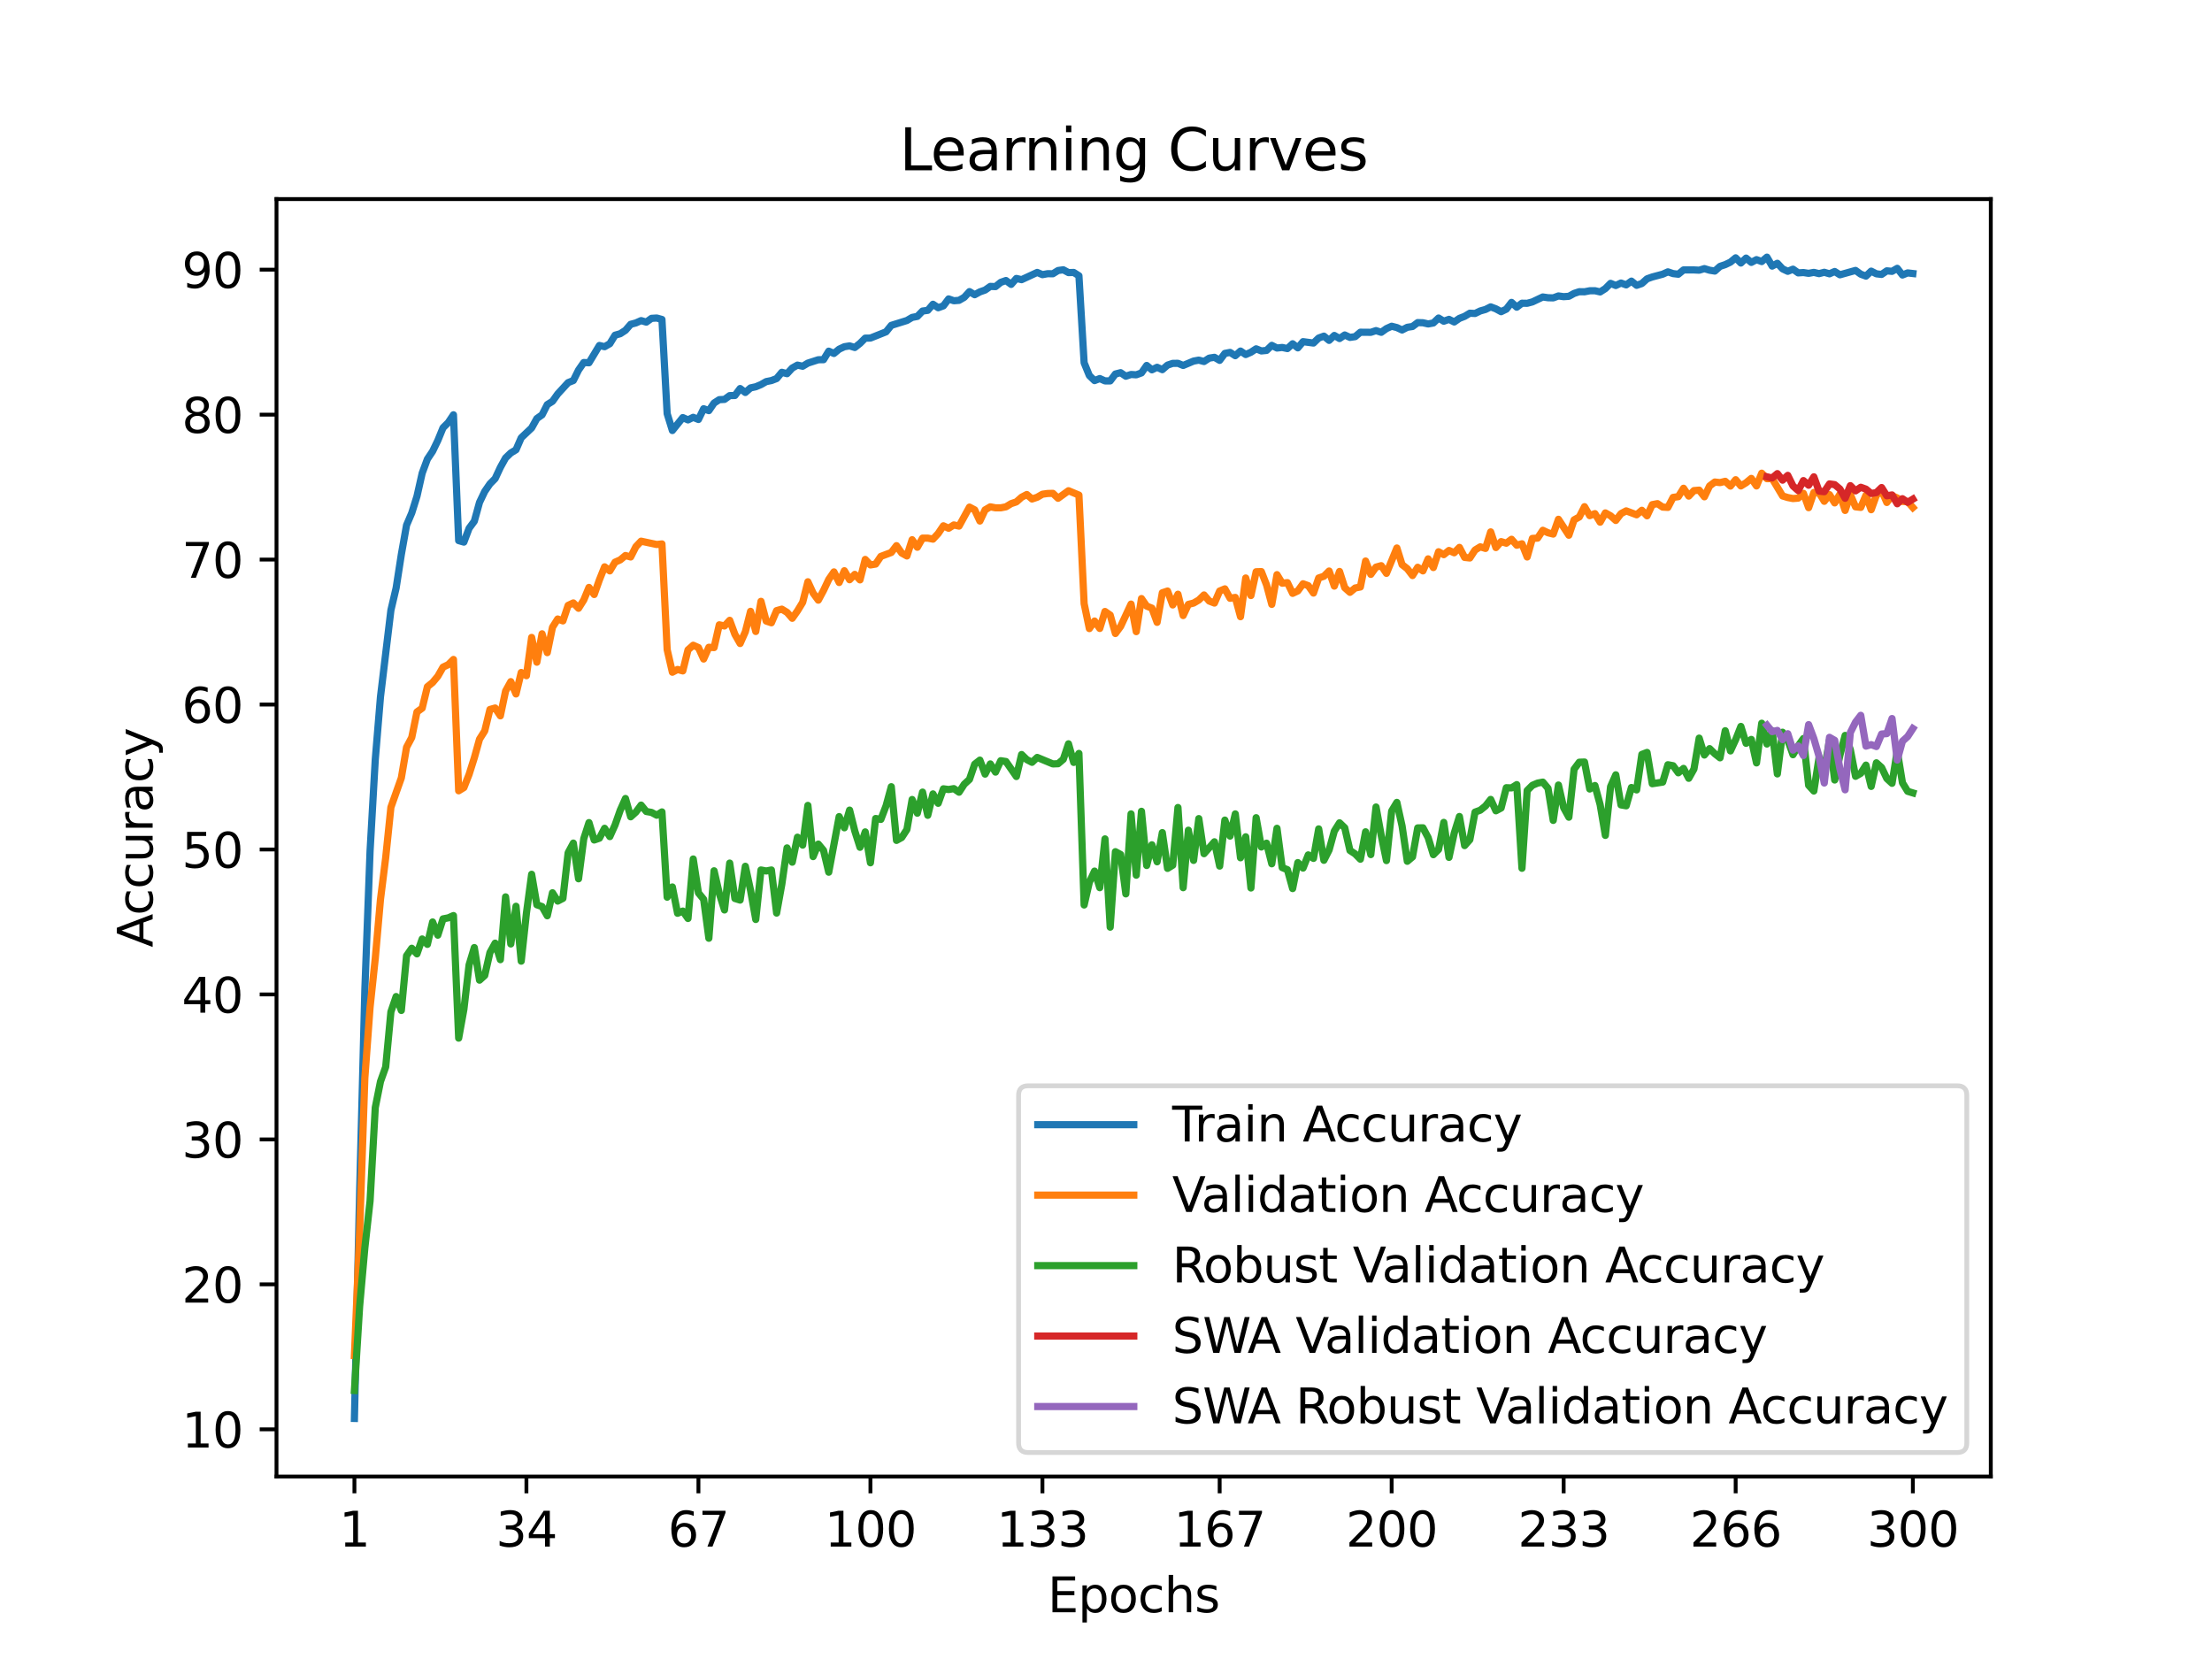 <?xml version="1.0" encoding="utf-8" standalone="no"?>
<!DOCTYPE svg PUBLIC "-//W3C//DTD SVG 1.1//EN"
  "http://www.w3.org/Graphics/SVG/1.1/DTD/svg11.dtd">
<svg xmlns:xlink="http://www.w3.org/1999/xlink" width="460.8pt" height="345.6pt" viewBox="0 0 460.8 345.6" xmlns="http://www.w3.org/2000/svg" version="1.1">
 <defs>
  <style type="text/css">*{stroke-linejoin: round; stroke-linecap: butt}</style>
 </defs>
 <g id="figure_1">
  <g id="patch_1">
   <path d="M 0 345.6 
L 460.8 345.6 
L 460.8 0 
L 0 0 
z
" style="fill: #ffffff"/>
  </g>
  <g id="axes_1">
   <g id="patch_2">
    <path d="M 57.6 307.584 
L 414.72 307.584 
L 414.72 41.472 
L 57.6 41.472 
z
" style="fill: #ffffff"/>
   </g>
   <g id="matplotlib.axis_1">
    <g id="xtick_1">
     <g id="line2d_1">
      <defs>
       <path id="mb664f4f1c1" d="M 0 0 
L 0 3.5 
" style="stroke: #000000; stroke-width: 0.8"/>
      </defs>
      <g>
       <use xlink:href="#mb664f4f1c1" x="73.833" y="307.584" style="stroke: #000000; stroke-width: 0.8"/>
      </g>
     </g>
     <g id="text_1">
      <!-- 1 -->
      <g transform="translate(70.651 322.182) scale(0.1 -0.1)">
       <defs>
        <path id="DejaVuSans-31" d="M 794 531 
L 1825 531 
L 1825 4091 
L 703 3866 
L 703 4441 
L 1819 4666 
L 2450 4666 
L 2450 531 
L 3481 531 
L 3481 0 
L 794 0 
L 794 531 
z
" transform="scale(0.016)"/>
       </defs>
       <use xlink:href="#DejaVuSans-31"/>
      </g>
     </g>
    </g>
    <g id="xtick_2">
     <g id="line2d_2">
      <g>
       <use xlink:href="#mb664f4f1c1" x="109.664" y="307.584" style="stroke: #000000; stroke-width: 0.8"/>
      </g>
     </g>
     <g id="text_2">
      <!-- 34 -->
      <g transform="translate(103.302 322.182) scale(0.1 -0.1)">
       <defs>
        <path id="DejaVuSans-33" d="M 2597 2516 
Q 3050 2419 3304 2112 
Q 3559 1806 3559 1356 
Q 3559 666 3084 287 
Q 2609 -91 1734 -91 
Q 1441 -91 1130 -33 
Q 819 25 488 141 
L 488 750 
Q 750 597 1062 519 
Q 1375 441 1716 441 
Q 2309 441 2620 675 
Q 2931 909 2931 1356 
Q 2931 1769 2642 2001 
Q 2353 2234 1838 2234 
L 1294 2234 
L 1294 2753 
L 1863 2753 
Q 2328 2753 2575 2939 
Q 2822 3125 2822 3475 
Q 2822 3834 2567 4026 
Q 2313 4219 1838 4219 
Q 1578 4219 1281 4162 
Q 984 4106 628 3988 
L 628 4550 
Q 988 4650 1302 4700 
Q 1616 4750 1894 4750 
Q 2613 4750 3031 4423 
Q 3450 4097 3450 3541 
Q 3450 3153 3228 2886 
Q 3006 2619 2597 2516 
z
" transform="scale(0.016)"/>
        <path id="DejaVuSans-34" d="M 2419 4116 
L 825 1625 
L 2419 1625 
L 2419 4116 
z
M 2253 4666 
L 3047 4666 
L 3047 1625 
L 3713 1625 
L 3713 1100 
L 3047 1100 
L 3047 0 
L 2419 0 
L 2419 1100 
L 313 1100 
L 313 1709 
L 2253 4666 
z
" transform="scale(0.016)"/>
       </defs>
       <use xlink:href="#DejaVuSans-33"/>
       <use xlink:href="#DejaVuSans-34" x="63.623"/>
      </g>
     </g>
    </g>
    <g id="xtick_3">
     <g id="line2d_3">
      <g>
       <use xlink:href="#mb664f4f1c1" x="145.496" y="307.584" style="stroke: #000000; stroke-width: 0.8"/>
      </g>
     </g>
     <g id="text_3">
      <!-- 67 -->
      <g transform="translate(139.133 322.182) scale(0.1 -0.1)">
       <defs>
        <path id="DejaVuSans-36" d="M 2113 2584 
Q 1688 2584 1439 2293 
Q 1191 2003 1191 1497 
Q 1191 994 1439 701 
Q 1688 409 2113 409 
Q 2538 409 2786 701 
Q 3034 994 3034 1497 
Q 3034 2003 2786 2293 
Q 2538 2584 2113 2584 
z
M 3366 4563 
L 3366 3988 
Q 3128 4100 2886 4159 
Q 2644 4219 2406 4219 
Q 1781 4219 1451 3797 
Q 1122 3375 1075 2522 
Q 1259 2794 1537 2939 
Q 1816 3084 2150 3084 
Q 2853 3084 3261 2657 
Q 3669 2231 3669 1497 
Q 3669 778 3244 343 
Q 2819 -91 2113 -91 
Q 1303 -91 875 529 
Q 447 1150 447 2328 
Q 447 3434 972 4092 
Q 1497 4750 2381 4750 
Q 2619 4750 2861 4703 
Q 3103 4656 3366 4563 
z
" transform="scale(0.016)"/>
        <path id="DejaVuSans-37" d="M 525 4666 
L 3525 4666 
L 3525 4397 
L 1831 0 
L 1172 0 
L 2766 4134 
L 525 4134 
L 525 4666 
z
" transform="scale(0.016)"/>
       </defs>
       <use xlink:href="#DejaVuSans-36"/>
       <use xlink:href="#DejaVuSans-37" x="63.623"/>
      </g>
     </g>
    </g>
    <g id="xtick_4">
     <g id="line2d_4">
      <g>
       <use xlink:href="#mb664f4f1c1" x="181.327" y="307.584" style="stroke: #000000; stroke-width: 0.8"/>
      </g>
     </g>
     <g id="text_4">
      <!-- 100 -->
      <g transform="translate(171.783 322.182) scale(0.1 -0.1)">
       <defs>
        <path id="DejaVuSans-30" d="M 2034 4250 
Q 1547 4250 1301 3770 
Q 1056 3291 1056 2328 
Q 1056 1369 1301 889 
Q 1547 409 2034 409 
Q 2525 409 2770 889 
Q 3016 1369 3016 2328 
Q 3016 3291 2770 3770 
Q 2525 4250 2034 4250 
z
M 2034 4750 
Q 2819 4750 3233 4129 
Q 3647 3509 3647 2328 
Q 3647 1150 3233 529 
Q 2819 -91 2034 -91 
Q 1250 -91 836 529 
Q 422 1150 422 2328 
Q 422 3509 836 4129 
Q 1250 4750 2034 4750 
z
" transform="scale(0.016)"/>
       </defs>
       <use xlink:href="#DejaVuSans-31"/>
       <use xlink:href="#DejaVuSans-30" x="63.623"/>
       <use xlink:href="#DejaVuSans-30" x="127.246"/>
      </g>
     </g>
    </g>
    <g id="xtick_5">
     <g id="line2d_5">
      <g>
       <use xlink:href="#mb664f4f1c1" x="217.158" y="307.584" style="stroke: #000000; stroke-width: 0.8"/>
      </g>
     </g>
     <g id="text_5">
      <!-- 133 -->
      <g transform="translate(207.615 322.182) scale(0.1 -0.1)">
       <use xlink:href="#DejaVuSans-31"/>
       <use xlink:href="#DejaVuSans-33" x="63.623"/>
       <use xlink:href="#DejaVuSans-33" x="127.246"/>
      </g>
     </g>
    </g>
    <g id="xtick_6">
     <g id="line2d_6">
      <g>
       <use xlink:href="#mb664f4f1c1" x="254.076" y="307.584" style="stroke: #000000; stroke-width: 0.8"/>
      </g>
     </g>
     <g id="text_6">
      <!-- 167 -->
      <g transform="translate(244.532 322.182) scale(0.1 -0.1)">
       <use xlink:href="#DejaVuSans-31"/>
       <use xlink:href="#DejaVuSans-36" x="63.623"/>
       <use xlink:href="#DejaVuSans-37" x="127.246"/>
      </g>
     </g>
    </g>
    <g id="xtick_7">
     <g id="line2d_7">
      <g>
       <use xlink:href="#mb664f4f1c1" x="289.907" y="307.584" style="stroke: #000000; stroke-width: 0.8"/>
      </g>
     </g>
     <g id="text_7">
      <!-- 200 -->
      <g transform="translate(280.363 322.182) scale(0.1 -0.1)">
       <defs>
        <path id="DejaVuSans-32" d="M 1228 531 
L 3431 531 
L 3431 0 
L 469 0 
L 469 531 
Q 828 903 1448 1529 
Q 2069 2156 2228 2338 
Q 2531 2678 2651 2914 
Q 2772 3150 2772 3378 
Q 2772 3750 2511 3984 
Q 2250 4219 1831 4219 
Q 1534 4219 1204 4116 
Q 875 4013 500 3803 
L 500 4441 
Q 881 4594 1212 4672 
Q 1544 4750 1819 4750 
Q 2544 4750 2975 4387 
Q 3406 4025 3406 3419 
Q 3406 3131 3298 2873 
Q 3191 2616 2906 2266 
Q 2828 2175 2409 1742 
Q 1991 1309 1228 531 
z
" transform="scale(0.016)"/>
       </defs>
       <use xlink:href="#DejaVuSans-32"/>
       <use xlink:href="#DejaVuSans-30" x="63.623"/>
       <use xlink:href="#DejaVuSans-30" x="127.246"/>
      </g>
     </g>
    </g>
    <g id="xtick_8">
     <g id="line2d_8">
      <g>
       <use xlink:href="#mb664f4f1c1" x="325.739" y="307.584" style="stroke: #000000; stroke-width: 0.8"/>
      </g>
     </g>
     <g id="text_8">
      <!-- 233 -->
      <g transform="translate(316.195 322.182) scale(0.1 -0.1)">
       <use xlink:href="#DejaVuSans-32"/>
       <use xlink:href="#DejaVuSans-33" x="63.623"/>
       <use xlink:href="#DejaVuSans-33" x="127.246"/>
      </g>
     </g>
    </g>
    <g id="xtick_9">
     <g id="line2d_9">
      <g>
       <use xlink:href="#mb664f4f1c1" x="361.57" y="307.584" style="stroke: #000000; stroke-width: 0.8"/>
      </g>
     </g>
     <g id="text_9">
      <!-- 266 -->
      <g transform="translate(352.026 322.182) scale(0.1 -0.1)">
       <use xlink:href="#DejaVuSans-32"/>
       <use xlink:href="#DejaVuSans-36" x="63.623"/>
       <use xlink:href="#DejaVuSans-36" x="127.246"/>
      </g>
     </g>
    </g>
    <g id="xtick_10">
     <g id="line2d_10">
      <g>
       <use xlink:href="#mb664f4f1c1" x="398.487" y="307.584" style="stroke: #000000; stroke-width: 0.8"/>
      </g>
     </g>
     <g id="text_10">
      <!-- 300 -->
      <g transform="translate(388.944 322.182) scale(0.1 -0.1)">
       <use xlink:href="#DejaVuSans-33"/>
       <use xlink:href="#DejaVuSans-30" x="63.623"/>
       <use xlink:href="#DejaVuSans-30" x="127.246"/>
      </g>
     </g>
    </g>
    <g id="text_11">
     <!-- Epochs -->
     <g transform="translate(218.244 335.861) scale(0.1 -0.1)">
      <defs>
       <path id="DejaVuSans-45" d="M 628 4666 
L 3578 4666 
L 3578 4134 
L 1259 4134 
L 1259 2753 
L 3481 2753 
L 3481 2222 
L 1259 2222 
L 1259 531 
L 3634 531 
L 3634 0 
L 628 0 
L 628 4666 
z
" transform="scale(0.016)"/>
       <path id="DejaVuSans-70" d="M 1159 525 
L 1159 -1331 
L 581 -1331 
L 581 3500 
L 1159 3500 
L 1159 2969 
Q 1341 3281 1617 3432 
Q 1894 3584 2278 3584 
Q 2916 3584 3314 3078 
Q 3713 2572 3713 1747 
Q 3713 922 3314 415 
Q 2916 -91 2278 -91 
Q 1894 -91 1617 61 
Q 1341 213 1159 525 
z
M 3116 1747 
Q 3116 2381 2855 2742 
Q 2594 3103 2138 3103 
Q 1681 3103 1420 2742 
Q 1159 2381 1159 1747 
Q 1159 1113 1420 752 
Q 1681 391 2138 391 
Q 2594 391 2855 752 
Q 3116 1113 3116 1747 
z
" transform="scale(0.016)"/>
       <path id="DejaVuSans-6f" d="M 1959 3097 
Q 1497 3097 1228 2736 
Q 959 2375 959 1747 
Q 959 1119 1226 758 
Q 1494 397 1959 397 
Q 2419 397 2687 759 
Q 2956 1122 2956 1747 
Q 2956 2369 2687 2733 
Q 2419 3097 1959 3097 
z
M 1959 3584 
Q 2709 3584 3137 3096 
Q 3566 2609 3566 1747 
Q 3566 888 3137 398 
Q 2709 -91 1959 -91 
Q 1206 -91 779 398 
Q 353 888 353 1747 
Q 353 2609 779 3096 
Q 1206 3584 1959 3584 
z
" transform="scale(0.016)"/>
       <path id="DejaVuSans-63" d="M 3122 3366 
L 3122 2828 
Q 2878 2963 2633 3030 
Q 2388 3097 2138 3097 
Q 1578 3097 1268 2742 
Q 959 2388 959 1747 
Q 959 1106 1268 751 
Q 1578 397 2138 397 
Q 2388 397 2633 464 
Q 2878 531 3122 666 
L 3122 134 
Q 2881 22 2623 -34 
Q 2366 -91 2075 -91 
Q 1284 -91 818 406 
Q 353 903 353 1747 
Q 353 2603 823 3093 
Q 1294 3584 2113 3584 
Q 2378 3584 2631 3529 
Q 2884 3475 3122 3366 
z
" transform="scale(0.016)"/>
       <path id="DejaVuSans-68" d="M 3513 2113 
L 3513 0 
L 2938 0 
L 2938 2094 
Q 2938 2591 2744 2837 
Q 2550 3084 2163 3084 
Q 1697 3084 1428 2787 
Q 1159 2491 1159 1978 
L 1159 0 
L 581 0 
L 581 4863 
L 1159 4863 
L 1159 2956 
Q 1366 3272 1645 3428 
Q 1925 3584 2291 3584 
Q 2894 3584 3203 3211 
Q 3513 2838 3513 2113 
z
" transform="scale(0.016)"/>
       <path id="DejaVuSans-73" d="M 2834 3397 
L 2834 2853 
Q 2591 2978 2328 3040 
Q 2066 3103 1784 3103 
Q 1356 3103 1142 2972 
Q 928 2841 928 2578 
Q 928 2378 1081 2264 
Q 1234 2150 1697 2047 
L 1894 2003 
Q 2506 1872 2764 1633 
Q 3022 1394 3022 966 
Q 3022 478 2636 193 
Q 2250 -91 1575 -91 
Q 1294 -91 989 -36 
Q 684 19 347 128 
L 347 722 
Q 666 556 975 473 
Q 1284 391 1588 391 
Q 1994 391 2212 530 
Q 2431 669 2431 922 
Q 2431 1156 2273 1281 
Q 2116 1406 1581 1522 
L 1381 1569 
Q 847 1681 609 1914 
Q 372 2147 372 2553 
Q 372 3047 722 3315 
Q 1072 3584 1716 3584 
Q 2034 3584 2315 3537 
Q 2597 3491 2834 3397 
z
" transform="scale(0.016)"/>
      </defs>
      <use xlink:href="#DejaVuSans-45"/>
      <use xlink:href="#DejaVuSans-70" x="63.184"/>
      <use xlink:href="#DejaVuSans-6f" x="126.66"/>
      <use xlink:href="#DejaVuSans-63" x="187.842"/>
      <use xlink:href="#DejaVuSans-68" x="242.822"/>
      <use xlink:href="#DejaVuSans-73" x="306.201"/>
     </g>
    </g>
   </g>
   <g id="matplotlib.axis_2">
    <g id="ytick_1">
     <g id="line2d_11">
      <defs>
       <path id="m8e56719369" d="M 0 0 
L -3.5 0 
" style="stroke: #000000; stroke-width: 0.8"/>
      </defs>
      <g>
       <use xlink:href="#m8e56719369" x="57.6" y="297.753" style="stroke: #000000; stroke-width: 0.8"/>
      </g>
     </g>
     <g id="text_12">
      <!-- 10 -->
      <g transform="translate(37.875 301.552) scale(0.1 -0.1)">
       <use xlink:href="#DejaVuSans-31"/>
       <use xlink:href="#DejaVuSans-30" x="63.623"/>
      </g>
     </g>
    </g>
    <g id="ytick_2">
     <g id="line2d_12">
      <g>
       <use xlink:href="#m8e56719369" x="57.6" y="267.556" style="stroke: #000000; stroke-width: 0.8"/>
      </g>
     </g>
     <g id="text_13">
      <!-- 20 -->
      <g transform="translate(37.875 271.355) scale(0.1 -0.1)">
       <use xlink:href="#DejaVuSans-32"/>
       <use xlink:href="#DejaVuSans-30" x="63.623"/>
      </g>
     </g>
    </g>
    <g id="ytick_3">
     <g id="line2d_13">
      <g>
       <use xlink:href="#m8e56719369" x="57.6" y="237.359" style="stroke: #000000; stroke-width: 0.8"/>
      </g>
     </g>
     <g id="text_14">
      <!-- 30 -->
      <g transform="translate(37.875 241.158) scale(0.1 -0.1)">
       <use xlink:href="#DejaVuSans-33"/>
       <use xlink:href="#DejaVuSans-30" x="63.623"/>
      </g>
     </g>
    </g>
    <g id="ytick_4">
     <g id="line2d_14">
      <g>
       <use xlink:href="#m8e56719369" x="57.6" y="207.162" style="stroke: #000000; stroke-width: 0.8"/>
      </g>
     </g>
     <g id="text_15">
      <!-- 40 -->
      <g transform="translate(37.875 210.961) scale(0.1 -0.1)">
       <use xlink:href="#DejaVuSans-34"/>
       <use xlink:href="#DejaVuSans-30" x="63.623"/>
      </g>
     </g>
    </g>
    <g id="ytick_5">
     <g id="line2d_15">
      <g>
       <use xlink:href="#m8e56719369" x="57.6" y="176.965" style="stroke: #000000; stroke-width: 0.8"/>
      </g>
     </g>
     <g id="text_16">
      <!-- 50 -->
      <g transform="translate(37.875 180.764) scale(0.1 -0.1)">
       <defs>
        <path id="DejaVuSans-35" d="M 691 4666 
L 3169 4666 
L 3169 4134 
L 1269 4134 
L 1269 2991 
Q 1406 3038 1543 3061 
Q 1681 3084 1819 3084 
Q 2600 3084 3056 2656 
Q 3513 2228 3513 1497 
Q 3513 744 3044 326 
Q 2575 -91 1722 -91 
Q 1428 -91 1123 -41 
Q 819 9 494 109 
L 494 744 
Q 775 591 1075 516 
Q 1375 441 1709 441 
Q 2250 441 2565 725 
Q 2881 1009 2881 1497 
Q 2881 1984 2565 2268 
Q 2250 2553 1709 2553 
Q 1456 2553 1204 2497 
Q 953 2441 691 2322 
L 691 4666 
z
" transform="scale(0.016)"/>
       </defs>
       <use xlink:href="#DejaVuSans-35"/>
       <use xlink:href="#DejaVuSans-30" x="63.623"/>
      </g>
     </g>
    </g>
    <g id="ytick_6">
     <g id="line2d_16">
      <g>
       <use xlink:href="#m8e56719369" x="57.6" y="146.768" style="stroke: #000000; stroke-width: 0.8"/>
      </g>
     </g>
     <g id="text_17">
      <!-- 60 -->
      <g transform="translate(37.875 150.567) scale(0.1 -0.1)">
       <use xlink:href="#DejaVuSans-36"/>
       <use xlink:href="#DejaVuSans-30" x="63.623"/>
      </g>
     </g>
    </g>
    <g id="ytick_7">
     <g id="line2d_17">
      <g>
       <use xlink:href="#m8e56719369" x="57.6" y="116.571" style="stroke: #000000; stroke-width: 0.8"/>
      </g>
     </g>
     <g id="text_18">
      <!-- 70 -->
      <g transform="translate(37.875 120.37) scale(0.1 -0.1)">
       <use xlink:href="#DejaVuSans-37"/>
       <use xlink:href="#DejaVuSans-30" x="63.623"/>
      </g>
     </g>
    </g>
    <g id="ytick_8">
     <g id="line2d_18">
      <g>
       <use xlink:href="#m8e56719369" x="57.6" y="86.374" style="stroke: #000000; stroke-width: 0.8"/>
      </g>
     </g>
     <g id="text_19">
      <!-- 80 -->
      <g transform="translate(37.875 90.173) scale(0.1 -0.1)">
       <defs>
        <path id="DejaVuSans-38" d="M 2034 2216 
Q 1584 2216 1326 1975 
Q 1069 1734 1069 1313 
Q 1069 891 1326 650 
Q 1584 409 2034 409 
Q 2484 409 2743 651 
Q 3003 894 3003 1313 
Q 3003 1734 2745 1975 
Q 2488 2216 2034 2216 
z
M 1403 2484 
Q 997 2584 770 2862 
Q 544 3141 544 3541 
Q 544 4100 942 4425 
Q 1341 4750 2034 4750 
Q 2731 4750 3128 4425 
Q 3525 4100 3525 3541 
Q 3525 3141 3298 2862 
Q 3072 2584 2669 2484 
Q 3125 2378 3379 2068 
Q 3634 1759 3634 1313 
Q 3634 634 3220 271 
Q 2806 -91 2034 -91 
Q 1263 -91 848 271 
Q 434 634 434 1313 
Q 434 1759 690 2068 
Q 947 2378 1403 2484 
z
M 1172 3481 
Q 1172 3119 1398 2916 
Q 1625 2713 2034 2713 
Q 2441 2713 2670 2916 
Q 2900 3119 2900 3481 
Q 2900 3844 2670 4047 
Q 2441 4250 2034 4250 
Q 1625 4250 1398 4047 
Q 1172 3844 1172 3481 
z
" transform="scale(0.016)"/>
       </defs>
       <use xlink:href="#DejaVuSans-38"/>
       <use xlink:href="#DejaVuSans-30" x="63.623"/>
      </g>
     </g>
    </g>
    <g id="ytick_9">
     <g id="line2d_19">
      <g>
       <use xlink:href="#m8e56719369" x="57.6" y="56.177" style="stroke: #000000; stroke-width: 0.8"/>
      </g>
     </g>
     <g id="text_20">
      <!-- 90 -->
      <g transform="translate(37.875 59.976) scale(0.1 -0.1)">
       <defs>
        <path id="DejaVuSans-39" d="M 703 97 
L 703 672 
Q 941 559 1184 500 
Q 1428 441 1663 441 
Q 2288 441 2617 861 
Q 2947 1281 2994 2138 
Q 2813 1869 2534 1725 
Q 2256 1581 1919 1581 
Q 1219 1581 811 2004 
Q 403 2428 403 3163 
Q 403 3881 828 4315 
Q 1253 4750 1959 4750 
Q 2769 4750 3195 4129 
Q 3622 3509 3622 2328 
Q 3622 1225 3098 567 
Q 2575 -91 1691 -91 
Q 1453 -91 1209 -44 
Q 966 3 703 97 
z
M 1959 2075 
Q 2384 2075 2632 2365 
Q 2881 2656 2881 3163 
Q 2881 3666 2632 3958 
Q 2384 4250 1959 4250 
Q 1534 4250 1286 3958 
Q 1038 3666 1038 3163 
Q 1038 2656 1286 2365 
Q 1534 2075 1959 2075 
z
" transform="scale(0.016)"/>
       </defs>
       <use xlink:href="#DejaVuSans-39"/>
       <use xlink:href="#DejaVuSans-30" x="63.623"/>
      </g>
     </g>
    </g>
    <g id="text_21">
     <!-- Accuracy -->
     <g transform="translate(31.795 197.356) rotate(-90) scale(0.1 -0.1)">
      <defs>
       <path id="DejaVuSans-41" d="M 2188 4044 
L 1331 1722 
L 3047 1722 
L 2188 4044 
z
M 1831 4666 
L 2547 4666 
L 4325 0 
L 3669 0 
L 3244 1197 
L 1141 1197 
L 716 0 
L 50 0 
L 1831 4666 
z
" transform="scale(0.016)"/>
       <path id="DejaVuSans-75" d="M 544 1381 
L 544 3500 
L 1119 3500 
L 1119 1403 
Q 1119 906 1312 657 
Q 1506 409 1894 409 
Q 2359 409 2629 706 
Q 2900 1003 2900 1516 
L 2900 3500 
L 3475 3500 
L 3475 0 
L 2900 0 
L 2900 538 
Q 2691 219 2414 64 
Q 2138 -91 1772 -91 
Q 1169 -91 856 284 
Q 544 659 544 1381 
z
M 1991 3584 
L 1991 3584 
z
" transform="scale(0.016)"/>
       <path id="DejaVuSans-72" d="M 2631 2963 
Q 2534 3019 2420 3045 
Q 2306 3072 2169 3072 
Q 1681 3072 1420 2755 
Q 1159 2438 1159 1844 
L 1159 0 
L 581 0 
L 581 3500 
L 1159 3500 
L 1159 2956 
Q 1341 3275 1631 3429 
Q 1922 3584 2338 3584 
Q 2397 3584 2469 3576 
Q 2541 3569 2628 3553 
L 2631 2963 
z
" transform="scale(0.016)"/>
       <path id="DejaVuSans-61" d="M 2194 1759 
Q 1497 1759 1228 1600 
Q 959 1441 959 1056 
Q 959 750 1161 570 
Q 1363 391 1709 391 
Q 2188 391 2477 730 
Q 2766 1069 2766 1631 
L 2766 1759 
L 2194 1759 
z
M 3341 1997 
L 3341 0 
L 2766 0 
L 2766 531 
Q 2569 213 2275 61 
Q 1981 -91 1556 -91 
Q 1019 -91 701 211 
Q 384 513 384 1019 
Q 384 1609 779 1909 
Q 1175 2209 1959 2209 
L 2766 2209 
L 2766 2266 
Q 2766 2663 2505 2880 
Q 2244 3097 1772 3097 
Q 1472 3097 1187 3025 
Q 903 2953 641 2809 
L 641 3341 
Q 956 3463 1253 3523 
Q 1550 3584 1831 3584 
Q 2591 3584 2966 3190 
Q 3341 2797 3341 1997 
z
" transform="scale(0.016)"/>
       <path id="DejaVuSans-79" d="M 2059 -325 
Q 1816 -950 1584 -1140 
Q 1353 -1331 966 -1331 
L 506 -1331 
L 506 -850 
L 844 -850 
Q 1081 -850 1212 -737 
Q 1344 -625 1503 -206 
L 1606 56 
L 191 3500 
L 800 3500 
L 1894 763 
L 2988 3500 
L 3597 3500 
L 2059 -325 
z
" transform="scale(0.016)"/>
      </defs>
      <use xlink:href="#DejaVuSans-41"/>
      <use xlink:href="#DejaVuSans-63" x="66.658"/>
      <use xlink:href="#DejaVuSans-63" x="121.639"/>
      <use xlink:href="#DejaVuSans-75" x="176.619"/>
      <use xlink:href="#DejaVuSans-72" x="239.998"/>
      <use xlink:href="#DejaVuSans-61" x="281.111"/>
      <use xlink:href="#DejaVuSans-63" x="342.391"/>
      <use xlink:href="#DejaVuSans-79" x="397.371"/>
     </g>
    </g>
   </g>
   <g id="line2d_20">
    <path d="M 73.833 295.488 
L 74.919 248.326 
L 76.004 206.262 
L 77.09 177.309 
L 78.176 158.219 
L 79.262 145.149 
L 81.433 127.116 
L 82.519 122.496 
L 83.605 115.508 
L 84.691 109.402 
L 85.777 106.854 
L 86.862 103.381 
L 87.948 98.568 
L 89.034 95.638 
L 90.12 94.014 
L 91.206 91.761 
L 92.291 89.11 
L 93.377 88.035 
L 94.463 86.41 
L 95.549 112.615 
L 96.635 112.929 
L 97.72 110.054 
L 98.806 108.587 
L 99.892 104.655 
L 100.978 102.378 
L 102.064 100.796 
L 103.149 99.697 
L 104.235 97.366 
L 105.321 95.397 
L 106.407 94.358 
L 107.493 93.694 
L 108.578 91.199 
L 110.75 89.146 
L 111.836 87.189 
L 112.922 86.422 
L 114.007 84.284 
L 115.093 83.602 
L 116.179 82.074 
L 118.351 79.706 
L 119.436 79.272 
L 120.522 77.085 
L 121.608 75.521 
L 122.694 75.57 
L 124.865 71.97 
L 125.951 72.224 
L 127.037 71.596 
L 128.123 69.826 
L 129.209 69.518 
L 130.294 68.811 
L 131.38 67.561 
L 132.466 67.271 
L 133.552 66.788 
L 134.638 67.102 
L 135.723 66.317 
L 136.809 66.251 
L 137.895 66.547 
L 138.981 86.169 
L 140.067 89.684 
L 142.238 86.99 
L 143.324 87.473 
L 144.41 86.936 
L 145.496 87.383 
L 146.581 85.148 
L 147.667 85.541 
L 148.753 83.958 
L 149.839 83.258 
L 150.925 83.203 
L 152.01 82.412 
L 153.096 82.388 
L 154.182 80.939 
L 155.268 81.76 
L 156.354 80.806 
L 157.439 80.57 
L 158.525 80.117 
L 159.611 79.495 
L 160.697 79.278 
L 161.783 78.861 
L 162.868 77.556 
L 163.954 77.846 
L 165.04 76.669 
L 166.126 76.059 
L 167.212 76.294 
L 168.297 75.642 
L 170.469 74.941 
L 171.555 74.929 
L 172.641 73.154 
L 173.726 73.631 
L 174.812 72.737 
L 175.898 72.23 
L 176.984 72.055 
L 178.07 72.387 
L 179.155 71.529 
L 180.241 70.442 
L 181.327 70.424 
L 184.584 69.125 
L 185.67 67.779 
L 188.928 66.764 
L 190.013 66.124 
L 191.099 65.913 
L 192.185 64.795 
L 193.271 64.65 
L 194.357 63.382 
L 195.442 64.107 
L 196.528 63.714 
L 197.614 62.271 
L 198.7 62.651 
L 199.786 62.567 
L 200.871 61.939 
L 201.957 60.749 
L 203.043 61.395 
L 204.129 60.803 
L 205.215 60.423 
L 206.3 59.662 
L 207.386 59.704 
L 208.472 58.822 
L 209.558 58.436 
L 210.644 59.245 
L 211.729 58.007 
L 212.815 58.261 
L 216.073 56.751 
L 217.158 57.216 
L 218.244 57.016 
L 219.33 57.029 
L 220.416 56.352 
L 221.502 56.201 
L 222.587 56.787 
L 223.673 56.757 
L 224.759 57.445 
L 225.845 75.576 
L 226.931 78.239 
L 228.016 79.284 
L 229.102 78.861 
L 230.188 79.35 
L 231.274 79.35 
L 232.36 77.913 
L 233.445 77.635 
L 234.531 78.372 
L 235.617 78.009 
L 236.703 78.082 
L 237.789 77.683 
L 238.875 76.131 
L 239.96 77.037 
L 241.046 76.512 
L 242.132 77.007 
L 243.218 76.059 
L 244.304 75.696 
L 245.389 75.684 
L 246.475 76.131 
L 248.647 75.219 
L 249.733 75.02 
L 250.818 75.31 
L 251.904 74.603 
L 252.99 74.434 
L 254.076 75.068 
L 255.162 73.619 
L 256.247 73.413 
L 257.333 74.096 
L 258.419 73.13 
L 259.505 73.854 
L 260.591 73.377 
L 261.676 72.665 
L 262.762 73.105 
L 263.848 72.997 
L 264.934 71.946 
L 266.02 72.501 
L 267.105 72.381 
L 268.191 72.616 
L 269.277 71.614 
L 270.363 72.465 
L 271.449 71.173 
L 273.62 71.463 
L 274.706 70.418 
L 275.792 70.025 
L 276.878 70.907 
L 277.963 69.88 
L 279.049 70.521 
L 280.135 69.784 
L 281.221 70.285 
L 282.307 70.128 
L 283.392 69.21 
L 285.564 69.228 
L 286.65 68.872 
L 287.736 69.228 
L 288.821 68.455 
L 289.907 67.96 
L 290.993 68.238 
L 292.079 68.745 
L 293.165 68.183 
L 294.25 68.014 
L 295.336 67.205 
L 296.422 67.235 
L 297.508 67.483 
L 298.594 67.283 
L 299.679 66.251 
L 300.765 66.915 
L 301.851 66.529 
L 302.937 67.072 
L 304.023 66.323 
L 305.108 65.9 
L 306.194 65.248 
L 307.28 65.303 
L 308.366 64.777 
L 309.452 64.469 
L 310.537 63.926 
L 311.623 64.336 
L 312.709 64.928 
L 313.795 64.403 
L 314.881 62.995 
L 315.966 63.992 
L 317.052 63.165 
L 318.138 63.183 
L 319.224 62.893 
L 321.395 61.866 
L 322.481 62.023 
L 323.567 62.053 
L 324.653 61.649 
L 325.739 61.8 
L 326.824 61.727 
L 327.91 61.123 
L 328.996 60.767 
L 330.082 60.785 
L 331.168 60.574 
L 332.253 60.562 
L 333.339 60.815 
L 334.425 60.121 
L 335.511 59.028 
L 336.597 59.475 
L 337.682 58.961 
L 338.768 59.348 
L 339.854 58.563 
L 340.94 59.438 
L 342.026 59.064 
L 343.111 58.085 
L 344.197 57.699 
L 346.369 57.119 
L 347.455 56.63 
L 348.54 56.998 
L 349.626 57.125 
L 350.712 56.231 
L 352.884 56.231 
L 353.969 56.286 
L 355.055 55.96 
L 356.141 56.292 
L 357.227 56.467 
L 358.313 55.489 
L 359.398 55.126 
L 360.484 54.607 
L 361.57 53.713 
L 362.656 54.794 
L 363.742 53.767 
L 364.827 54.661 
L 365.913 54.087 
L 366.999 54.486 
L 368.085 53.568 
L 369.171 55.434 
L 370.256 54.848 
L 371.342 56.008 
L 372.428 56.521 
L 373.514 56.074 
L 374.6 56.847 
L 375.685 56.775 
L 376.771 56.944 
L 377.857 56.739 
L 378.943 57.004 
L 380.029 56.721 
L 381.114 57.041 
L 382.2 56.557 
L 383.286 57.246 
L 386.543 56.334 
L 387.629 57.119 
L 388.715 57.518 
L 389.801 56.485 
L 390.887 57.041 
L 391.972 57.167 
L 393.058 56.419 
L 394.144 56.527 
L 395.23 55.899 
L 396.316 57.288 
L 397.401 56.853 
L 398.487 56.98 
L 398.487 56.98 
" clip-path="url(#p6ecb8dc5ed)" style="fill: none; stroke: #1f77b4; stroke-width: 1.5; stroke-linecap: square"/>
   </g>
   <g id="line2d_21">
    <path d="M 73.833 282.383 
L 74.919 256.504 
L 76.004 224.586 
L 77.09 209.849 
L 78.176 199.643 
L 79.262 187.353 
L 80.348 178.656 
L 81.433 168.178 
L 83.605 162.048 
L 84.691 155.676 
L 85.777 153.623 
L 86.862 148.308 
L 87.948 147.523 
L 89.034 143.054 
L 90.12 142.178 
L 91.206 140.88 
L 92.291 138.977 
L 93.377 138.464 
L 94.463 137.377 
L 95.549 164.735 
L 96.635 164.071 
L 97.72 161.323 
L 98.806 157.88 
L 99.892 153.985 
L 100.978 152.264 
L 102.064 147.795 
L 103.149 147.493 
L 104.235 149.123 
L 105.321 143.96 
L 106.407 141.997 
L 107.493 144.564 
L 108.578 140.094 
L 109.664 140.759 
L 110.75 132.787 
L 111.836 137.95 
L 112.922 132.032 
L 114.007 135.957 
L 115.093 130.673 
L 116.179 128.952 
L 117.265 129.344 
L 118.351 126.113 
L 119.436 125.6 
L 120.522 126.717 
L 121.608 124.996 
L 122.694 122.369 
L 123.78 123.848 
L 124.865 120.799 
L 125.951 118.081 
L 127.037 118.926 
L 128.123 117.115 
L 129.209 116.631 
L 130.294 115.725 
L 131.38 116.027 
L 132.466 113.883 
L 133.552 112.736 
L 136.809 113.43 
L 137.895 113.31 
L 138.981 135.323 
L 140.067 140.034 
L 141.152 139.46 
L 142.238 139.762 
L 143.324 135.384 
L 144.41 134.417 
L 145.496 134.901 
L 146.581 137.286 
L 147.667 134.84 
L 148.753 134.901 
L 149.839 130.16 
L 150.925 130.401 
L 152.01 129.223 
L 153.096 132.153 
L 154.182 134.055 
L 155.268 131.609 
L 156.354 127.351 
L 157.439 131.549 
L 158.525 125.268 
L 159.611 129.374 
L 160.697 129.737 
L 161.783 127.2 
L 162.868 126.898 
L 163.954 127.563 
L 165.04 128.801 
L 166.126 127.261 
L 167.212 125.479 
L 168.297 121.191 
L 169.383 123.546 
L 170.469 125.026 
L 171.555 123.003 
L 172.641 120.708 
L 173.726 119.138 
L 174.812 121.342 
L 175.898 118.896 
L 176.984 120.768 
L 178.07 119.651 
L 179.155 120.799 
L 180.241 116.541 
L 181.327 117.688 
L 182.413 117.507 
L 183.499 115.907 
L 185.67 115.091 
L 186.756 113.672 
L 187.842 115.212 
L 188.928 115.816 
L 190.013 112.434 
L 191.099 114.004 
L 192.185 112.102 
L 193.271 112.102 
L 194.357 112.313 
L 195.442 111.136 
L 196.528 109.535 
L 197.614 110.048 
L 198.7 109.354 
L 199.786 109.595 
L 201.957 105.64 
L 203.043 106.213 
L 204.129 108.539 
L 205.215 106.213 
L 206.3 105.579 
L 207.386 105.791 
L 208.472 105.791 
L 209.558 105.579 
L 210.644 104.915 
L 211.729 104.553 
L 212.815 103.586 
L 213.901 103.013 
L 214.987 103.949 
L 216.073 103.586 
L 217.158 102.952 
L 218.244 102.801 
L 219.33 102.771 
L 220.416 103.798 
L 222.587 102.227 
L 224.759 103.133 
L 225.845 125.751 
L 226.931 130.945 
L 228.016 129.374 
L 229.102 130.915 
L 230.188 127.381 
L 231.274 128.136 
L 232.36 131.971 
L 233.445 130.492 
L 235.617 125.841 
L 236.703 131.579 
L 237.789 124.694 
L 238.875 126.264 
L 239.96 126.687 
L 241.046 129.646 
L 242.132 123.486 
L 243.218 123.124 
L 244.304 126.023 
L 245.389 123.788 
L 246.475 128.227 
L 247.561 125.902 
L 248.647 125.63 
L 249.733 124.996 
L 250.818 123.939 
L 251.904 125.207 
L 252.99 125.63 
L 254.076 123.124 
L 255.162 122.671 
L 256.247 124.634 
L 257.333 124.452 
L 258.419 128.469 
L 259.505 120.406 
L 260.591 124.06 
L 261.676 119.108 
L 262.762 119.077 
L 263.848 121.855 
L 264.934 125.902 
L 266.02 119.711 
L 267.105 121.493 
L 268.191 121.372 
L 269.277 123.607 
L 270.363 123.094 
L 271.449 121.614 
L 272.534 122.006 
L 273.62 123.546 
L 274.706 120.406 
L 275.792 120.044 
L 276.878 118.957 
L 277.963 122.097 
L 279.049 119.047 
L 280.135 122.429 
L 281.221 123.395 
L 282.307 122.49 
L 283.392 122.278 
L 284.478 116.873 
L 285.564 119.651 
L 286.65 118.141 
L 287.736 117.839 
L 288.821 119.44 
L 290.993 114.155 
L 292.079 117.628 
L 293.165 118.473 
L 294.25 119.893 
L 295.336 118.171 
L 296.422 118.926 
L 297.508 116.42 
L 298.594 118.232 
L 299.679 114.94 
L 300.765 115.544 
L 301.851 114.669 
L 302.937 115.152 
L 304.023 114.034 
L 305.108 116.118 
L 306.194 116.239 
L 307.28 114.578 
L 308.366 113.914 
L 309.452 114.246 
L 310.537 110.803 
L 311.623 114.065 
L 312.709 112.827 
L 313.795 113.159 
L 314.881 112.343 
L 315.966 113.581 
L 317.052 113.279 
L 318.138 116.027 
L 319.224 112.162 
L 320.31 112.102 
L 321.395 110.471 
L 322.481 110.985 
L 323.567 111.256 
L 324.653 108.176 
L 326.824 111.498 
L 327.91 108.297 
L 328.996 107.693 
L 330.082 105.549 
L 331.168 107.421 
L 332.253 106.999 
L 333.339 108.78 
L 334.425 106.848 
L 335.511 107.451 
L 336.597 108.418 
L 337.682 106.999 
L 338.768 106.425 
L 340.94 107.24 
L 342.026 106.304 
L 343.111 107.451 
L 344.197 105.126 
L 345.283 104.915 
L 346.369 105.64 
L 347.455 105.7 
L 348.54 103.616 
L 349.626 103.465 
L 350.712 101.714 
L 351.798 103.345 
L 352.884 102.197 
L 353.969 102.107 
L 355.055 103.496 
L 356.141 101.231 
L 357.227 100.416 
L 358.313 100.536 
L 359.398 100.265 
L 360.484 101.261 
L 361.57 99.932 
L 362.656 101.231 
L 363.742 100.567 
L 364.827 99.661 
L 365.913 101.231 
L 366.999 98.574 
L 368.085 99.721 
L 369.171 99.691 
L 371.342 103.314 
L 372.428 103.647 
L 373.514 103.858 
L 374.6 103.767 
L 375.685 102.771 
L 376.771 105.76 
L 377.857 102.59 
L 378.943 102.65 
L 380.029 104.432 
L 381.114 103.043 
L 382.2 104.764 
L 383.286 102.952 
L 384.372 106.334 
L 385.458 103.043 
L 386.543 105.579 
L 387.629 105.7 
L 388.715 103.164 
L 389.801 106.183 
L 390.887 103.164 
L 391.972 102.197 
L 393.058 104.673 
L 394.144 103.254 
L 395.23 103.737 
L 396.316 104.462 
L 397.401 104.492 
L 398.487 105.73 
L 398.487 105.73 
" clip-path="url(#p6ecb8dc5ed)" style="fill: none; stroke: #ff7f0e; stroke-width: 1.5; stroke-linecap: square"/>
   </g>
   <g id="line2d_22">
    <path d="M 73.833 289.672 
L 74.919 272.117 
L 76.004 259.954 
L 77.09 250.208 
L 78.176 230.716 
L 79.262 225.301 
L 80.348 222.26 
L 81.433 210.786 
L 82.519 207.599 
L 83.605 210.494 
L 84.691 199.102 
L 85.777 197.54 
L 86.862 198.707 
L 87.948 195.604 
L 89.034 196.728 
L 90.12 192.063 
L 91.206 194.812 
L 92.291 191.418 
L 93.377 191.21 
L 94.463 190.731 
L 95.549 216.263 
L 96.635 210.265 
L 97.72 200.998 
L 98.806 197.395 
L 99.892 204.184 
L 100.978 203.205 
L 102.064 198.436 
L 103.149 196.478 
L 104.235 199.915 
L 105.321 186.836 
L 106.407 196.645 
L 107.493 188.794 
L 108.578 200.227 
L 109.664 190.231 
L 110.75 182.13 
L 111.836 188.481 
L 112.922 188.856 
L 114.007 190.772 
L 115.093 185.982 
L 116.179 187.711 
L 117.265 187.149 
L 118.351 177.652 
L 119.436 175.632 
L 120.522 183.067 
L 121.608 174.716 
L 122.694 171.363 
L 123.78 174.986 
L 124.865 174.612 
L 125.951 172.55 
L 127.037 174.278 
L 128.123 171.863 
L 129.209 168.78 
L 130.294 166.344 
L 131.38 170.155 
L 132.466 169.176 
L 133.552 167.718 
L 134.638 169.051 
L 135.723 169.239 
L 136.809 169.822 
L 137.895 169.135 
L 138.981 186.899 
L 140.067 184.774 
L 141.152 190.252 
L 142.238 189.793 
L 143.324 191.334 
L 144.41 178.943 
L 145.496 186.003 
L 146.581 187.336 
L 147.667 195.458 
L 148.753 181.401 
L 149.839 186.107 
L 150.925 189.564 
L 152.01 179.797 
L 153.096 187.169 
L 154.182 187.503 
L 155.268 180.464 
L 156.354 185.462 
L 157.439 191.543 
L 158.525 181.234 
L 159.611 181.442 
L 160.697 181.234 
L 161.783 190.21 
L 162.868 184.212 
L 163.954 176.632 
L 165.04 179.61 
L 166.126 174.403 
L 167.212 176.049 
L 168.297 167.781 
L 169.383 178.444 
L 170.469 175.84 
L 171.555 177.152 
L 172.641 181.692 
L 174.812 170.113 
L 175.898 172.446 
L 176.984 168.76 
L 178.07 173.112 
L 179.155 176.507 
L 180.241 173.3 
L 181.327 179.735 
L 182.413 170.509 
L 183.499 170.696 
L 184.584 167.864 
L 185.67 163.886 
L 186.756 175.07 
L 187.842 174.466 
L 188.928 172.8 
L 190.013 166.552 
L 191.099 169.405 
L 192.185 165.011 
L 193.271 169.843 
L 194.357 165.386 
L 195.442 167.344 
L 196.528 164.324 
L 197.614 164.47 
L 198.7 164.282 
L 199.786 165.032 
L 200.871 163.366 
L 201.957 162.366 
L 203.043 159.201 
L 204.129 158.347 
L 205.215 161.262 
L 206.3 159.138 
L 207.386 160.846 
L 208.472 158.472 
L 209.558 158.638 
L 211.729 161.762 
L 212.815 157.181 
L 213.901 158.243 
L 214.987 158.805 
L 216.073 157.785 
L 219.33 159.138 
L 220.416 159.097 
L 221.502 158.18 
L 222.587 154.952 
L 223.673 158.826 
L 224.759 156.952 
L 225.845 188.523 
L 226.931 183.796 
L 228.016 181.463 
L 229.102 184.92 
L 230.188 174.757 
L 231.274 193.146 
L 232.36 177.423 
L 233.445 178.006 
L 234.531 186.211 
L 235.617 169.551 
L 236.703 182.317 
L 237.789 169.01 
L 238.875 180.297 
L 239.96 175.986 
L 241.046 179.526 
L 242.132 173.445 
L 243.218 180.901 
L 244.304 180.234 
L 245.389 168.218 
L 246.475 184.92 
L 247.561 172.946 
L 248.647 179.235 
L 249.733 170.53 
L 250.818 177.84 
L 252.99 175.361 
L 254.076 180.422 
L 255.162 170.842 
L 256.247 174.174 
L 257.333 169.551 
L 258.419 178.693 
L 259.505 174.32 
L 260.591 184.983 
L 261.676 170.342 
L 262.762 176.444 
L 263.848 175.653 
L 264.934 179.943 
L 266.02 172.55 
L 267.105 180.734 
L 268.191 181.172 
L 269.277 185.108 
L 270.363 179.693 
L 271.449 180.838 
L 272.534 178.089 
L 273.62 178.818 
L 274.706 172.675 
L 275.792 179.214 
L 276.878 177.069 
L 277.963 173.133 
L 279.049 171.404 
L 280.135 172.446 
L 281.221 177.173 
L 282.307 177.881 
L 283.392 178.985 
L 284.478 173.279 
L 285.564 178.027 
L 286.65 168.114 
L 287.736 174.049 
L 288.821 179.277 
L 289.907 168.947 
L 290.993 167.156 
L 292.079 172.071 
L 293.165 179.422 
L 294.25 178.506 
L 295.336 172.467 
L 296.422 172.446 
L 297.508 174.487 
L 298.594 178.048 
L 299.679 176.965 
L 300.765 171.321 
L 301.851 178.61 
L 302.937 173.57 
L 304.023 170.092 
L 305.108 176.153 
L 306.194 174.924 
L 307.28 169.176 
L 308.366 168.78 
L 309.452 167.906 
L 310.537 166.531 
L 311.623 168.905 
L 312.709 168.322 
L 313.795 164.095 
L 314.881 164.136 
L 315.966 163.449 
L 317.052 180.88 
L 318.138 164.678 
L 319.224 163.595 
L 320.31 163.137 
L 321.395 162.929 
L 322.481 164.22 
L 323.567 170.905 
L 324.653 163.532 
L 325.739 168.26 
L 326.824 170.238 
L 327.91 160.242 
L 328.996 158.784 
L 330.082 158.743 
L 331.168 164.365 
L 332.253 163.637 
L 333.339 167.635 
L 334.425 174.029 
L 335.511 163.866 
L 336.597 161.408 
L 337.682 167.677 
L 338.768 167.864 
L 339.854 164.053 
L 340.94 164.553 
L 342.026 157.16 
L 343.111 156.743 
L 344.197 163.262 
L 346.369 162.929 
L 347.455 159.305 
L 348.54 159.513 
L 349.626 160.992 
L 350.712 160.075 
L 351.798 162.137 
L 352.884 160.2 
L 353.969 153.765 
L 355.055 157.285 
L 356.141 155.952 
L 357.227 157.014 
L 358.313 157.868 
L 359.398 152.224 
L 360.484 156.431 
L 361.57 154.078 
L 362.656 151.329 
L 363.742 154.848 
L 364.827 154.036 
L 365.913 158.93 
L 366.999 150.662 
L 368.085 154.994 
L 369.171 152.224 
L 370.256 161.221 
L 371.342 152.537 
L 372.428 154.182 
L 373.514 157.222 
L 374.6 155.369 
L 375.685 153.849 
L 376.771 163.595 
L 377.857 164.782 
L 378.943 157.805 
L 380.029 160.534 
L 381.114 154.182 
L 382.2 162.491 
L 383.286 157.347 
L 384.372 153.203 
L 385.458 156.16 
L 386.543 161.721 
L 387.629 161.096 
L 388.715 159.388 
L 389.801 163.824 
L 390.887 158.909 
L 391.972 159.888 
L 393.058 162.179 
L 394.144 163.178 
L 395.23 156.431 
L 396.316 163.074 
L 397.401 164.844 
L 398.487 165.178 
L 398.487 165.178 
" clip-path="url(#p6ecb8dc5ed)" style="fill: none; stroke: #2ca02c; stroke-width: 1.5; stroke-linecap: square"/>
   </g>
   <g id="line2d_23">
    <path d="M 368.085 99.328 
L 369.171 99.57 
L 370.256 98.664 
L 371.342 100.023 
L 372.428 99.027 
L 373.514 101.231 
L 374.6 102.197 
L 375.685 100.114 
L 376.771 101.08 
L 377.857 99.328 
L 378.943 102.318 
L 380.029 102.439 
L 381.114 100.808 
L 382.2 100.959 
L 383.286 101.865 
L 384.372 103.798 
L 385.458 101.171 
L 386.543 102.258 
L 387.629 101.503 
L 388.715 101.895 
L 389.801 102.801 
L 390.887 102.62 
L 391.972 101.563 
L 393.058 103.284 
L 394.144 103.103 
L 395.23 104.945 
L 396.316 103.888 
L 397.401 104.643 
L 398.487 103.979 
L 398.487 103.979 
" clip-path="url(#p6ecb8dc5ed)" style="fill: none; stroke: #d62728; stroke-width: 1.5; stroke-linecap: square"/>
   </g>
   <g id="line2d_24">
    <path d="M 368.085 151.079 
L 369.171 152.412 
L 370.256 152.162 
L 371.342 154.078 
L 372.428 152.849 
L 373.514 156.264 
L 374.6 155.39 
L 375.685 157.389 
L 376.771 150.954 
L 377.857 153.849 
L 378.943 157.576 
L 380.029 163.116 
L 381.114 153.599 
L 382.2 154.223 
L 383.286 160.159 
L 384.372 164.532 
L 385.458 152.599 
L 386.543 150.433 
L 387.629 149.017 
L 388.715 155.431 
L 389.801 155.119 
L 390.887 155.515 
L 391.972 152.911 
L 393.058 152.828 
L 394.144 149.683 
L 395.23 158.326 
L 396.316 154.411 
L 397.401 153.432 
L 398.487 151.766 
L 398.487 151.766 
" clip-path="url(#p6ecb8dc5ed)" style="fill: none; stroke: #9467bd; stroke-width: 1.5; stroke-linecap: square"/>
   </g>
   <g id="patch_3">
    <path d="M 57.6 307.584 
L 57.6 41.472 
" style="fill: none; stroke: #000000; stroke-width: 0.8; stroke-linejoin: miter; stroke-linecap: square"/>
   </g>
   <g id="patch_4">
    <path d="M 414.72 307.584 
L 414.72 41.472 
" style="fill: none; stroke: #000000; stroke-width: 0.8; stroke-linejoin: miter; stroke-linecap: square"/>
   </g>
   <g id="patch_5">
    <path d="M 57.6 307.584 
L 414.72 307.584 
" style="fill: none; stroke: #000000; stroke-width: 0.8; stroke-linejoin: miter; stroke-linecap: square"/>
   </g>
   <g id="patch_6">
    <path d="M 57.6 41.472 
L 414.72 41.472 
" style="fill: none; stroke: #000000; stroke-width: 0.8; stroke-linejoin: miter; stroke-linecap: square"/>
   </g>
   <g id="text_22">
    <!-- Learning Curves -->
    <g transform="translate(187.376 35.472) scale(0.12 -0.12)">
     <defs>
      <path id="DejaVuSans-4c" d="M 628 4666 
L 1259 4666 
L 1259 531 
L 3531 531 
L 3531 0 
L 628 0 
L 628 4666 
z
" transform="scale(0.016)"/>
      <path id="DejaVuSans-65" d="M 3597 1894 
L 3597 1613 
L 953 1613 
Q 991 1019 1311 708 
Q 1631 397 2203 397 
Q 2534 397 2845 478 
Q 3156 559 3463 722 
L 3463 178 
Q 3153 47 2828 -22 
Q 2503 -91 2169 -91 
Q 1331 -91 842 396 
Q 353 884 353 1716 
Q 353 2575 817 3079 
Q 1281 3584 2069 3584 
Q 2775 3584 3186 3129 
Q 3597 2675 3597 1894 
z
M 3022 2063 
Q 3016 2534 2758 2815 
Q 2500 3097 2075 3097 
Q 1594 3097 1305 2825 
Q 1016 2553 972 2059 
L 3022 2063 
z
" transform="scale(0.016)"/>
      <path id="DejaVuSans-6e" d="M 3513 2113 
L 3513 0 
L 2938 0 
L 2938 2094 
Q 2938 2591 2744 2837 
Q 2550 3084 2163 3084 
Q 1697 3084 1428 2787 
Q 1159 2491 1159 1978 
L 1159 0 
L 581 0 
L 581 3500 
L 1159 3500 
L 1159 2956 
Q 1366 3272 1645 3428 
Q 1925 3584 2291 3584 
Q 2894 3584 3203 3211 
Q 3513 2838 3513 2113 
z
" transform="scale(0.016)"/>
      <path id="DejaVuSans-69" d="M 603 3500 
L 1178 3500 
L 1178 0 
L 603 0 
L 603 3500 
z
M 603 4863 
L 1178 4863 
L 1178 4134 
L 603 4134 
L 603 4863 
z
" transform="scale(0.016)"/>
      <path id="DejaVuSans-67" d="M 2906 1791 
Q 2906 2416 2648 2759 
Q 2391 3103 1925 3103 
Q 1463 3103 1205 2759 
Q 947 2416 947 1791 
Q 947 1169 1205 825 
Q 1463 481 1925 481 
Q 2391 481 2648 825 
Q 2906 1169 2906 1791 
z
M 3481 434 
Q 3481 -459 3084 -895 
Q 2688 -1331 1869 -1331 
Q 1566 -1331 1297 -1286 
Q 1028 -1241 775 -1147 
L 775 -588 
Q 1028 -725 1275 -790 
Q 1522 -856 1778 -856 
Q 2344 -856 2625 -561 
Q 2906 -266 2906 331 
L 2906 616 
Q 2728 306 2450 153 
Q 2172 0 1784 0 
Q 1141 0 747 490 
Q 353 981 353 1791 
Q 353 2603 747 3093 
Q 1141 3584 1784 3584 
Q 2172 3584 2450 3431 
Q 2728 3278 2906 2969 
L 2906 3500 
L 3481 3500 
L 3481 434 
z
" transform="scale(0.016)"/>
      <path id="DejaVuSans-20" transform="scale(0.016)"/>
      <path id="DejaVuSans-43" d="M 4122 4306 
L 4122 3641 
Q 3803 3938 3442 4084 
Q 3081 4231 2675 4231 
Q 1875 4231 1450 3742 
Q 1025 3253 1025 2328 
Q 1025 1406 1450 917 
Q 1875 428 2675 428 
Q 3081 428 3442 575 
Q 3803 722 4122 1019 
L 4122 359 
Q 3791 134 3420 21 
Q 3050 -91 2638 -91 
Q 1578 -91 968 557 
Q 359 1206 359 2328 
Q 359 3453 968 4101 
Q 1578 4750 2638 4750 
Q 3056 4750 3426 4639 
Q 3797 4528 4122 4306 
z
" transform="scale(0.016)"/>
      <path id="DejaVuSans-76" d="M 191 3500 
L 800 3500 
L 1894 563 
L 2988 3500 
L 3597 3500 
L 2284 0 
L 1503 0 
L 191 3500 
z
" transform="scale(0.016)"/>
     </defs>
     <use xlink:href="#DejaVuSans-4c"/>
     <use xlink:href="#DejaVuSans-65" x="53.963"/>
     <use xlink:href="#DejaVuSans-61" x="115.486"/>
     <use xlink:href="#DejaVuSans-72" x="176.766"/>
     <use xlink:href="#DejaVuSans-6e" x="216.129"/>
     <use xlink:href="#DejaVuSans-69" x="279.508"/>
     <use xlink:href="#DejaVuSans-6e" x="307.291"/>
     <use xlink:href="#DejaVuSans-67" x="370.67"/>
     <use xlink:href="#DejaVuSans-20" x="434.146"/>
     <use xlink:href="#DejaVuSans-43" x="465.934"/>
     <use xlink:href="#DejaVuSans-75" x="535.758"/>
     <use xlink:href="#DejaVuSans-72" x="599.137"/>
     <use xlink:href="#DejaVuSans-76" x="640.25"/>
     <use xlink:href="#DejaVuSans-65" x="699.43"/>
     <use xlink:href="#DejaVuSans-73" x="760.953"/>
    </g>
   </g>
   <g id="legend_1">
    <g id="patch_7">
     <path d="M 214.189 302.584 
L 407.72 302.584 
Q 409.72 302.584 409.72 300.584 
L 409.72 228.193 
Q 409.72 226.193 407.72 226.193 
L 214.189 226.193 
Q 212.189 226.193 212.189 228.193 
L 212.189 300.584 
Q 212.189 302.584 214.189 302.584 
z
" style="fill: #ffffff; opacity: 0.8; stroke: #cccccc; stroke-linejoin: miter"/>
    </g>
    <g id="line2d_25">
     <path d="M 216.189 234.292 
L 226.189 234.292 
L 236.189 234.292 
" style="fill: none; stroke: #1f77b4; stroke-width: 1.5; stroke-linecap: square"/>
    </g>
    <g id="text_23">
     <!-- Train Accuracy -->
     <g transform="translate(244.189 237.792) scale(0.1 -0.1)">
      <defs>
       <path id="DejaVuSans-54" d="M -19 4666 
L 3928 4666 
L 3928 4134 
L 2272 4134 
L 2272 0 
L 1638 0 
L 1638 4134 
L -19 4134 
L -19 4666 
z
" transform="scale(0.016)"/>
      </defs>
      <use xlink:href="#DejaVuSans-54"/>
      <use xlink:href="#DejaVuSans-72" x="46.334"/>
      <use xlink:href="#DejaVuSans-61" x="87.447"/>
      <use xlink:href="#DejaVuSans-69" x="148.727"/>
      <use xlink:href="#DejaVuSans-6e" x="176.51"/>
      <use xlink:href="#DejaVuSans-20" x="239.889"/>
      <use xlink:href="#DejaVuSans-41" x="271.676"/>
      <use xlink:href="#DejaVuSans-63" x="338.334"/>
      <use xlink:href="#DejaVuSans-63" x="393.314"/>
      <use xlink:href="#DejaVuSans-75" x="448.295"/>
      <use xlink:href="#DejaVuSans-72" x="511.674"/>
      <use xlink:href="#DejaVuSans-61" x="552.787"/>
      <use xlink:href="#DejaVuSans-63" x="614.066"/>
      <use xlink:href="#DejaVuSans-79" x="669.047"/>
     </g>
    </g>
    <g id="line2d_26">
     <path d="M 216.189 248.97 
L 226.189 248.97 
L 236.189 248.97 
" style="fill: none; stroke: #ff7f0e; stroke-width: 1.5; stroke-linecap: square"/>
    </g>
    <g id="text_24">
     <!-- Validation Accuracy -->
     <g transform="translate(244.189 252.47) scale(0.1 -0.1)">
      <defs>
       <path id="DejaVuSans-56" d="M 1831 0 
L 50 4666 
L 709 4666 
L 2188 738 
L 3669 4666 
L 4325 4666 
L 2547 0 
L 1831 0 
z
" transform="scale(0.016)"/>
       <path id="DejaVuSans-6c" d="M 603 4863 
L 1178 4863 
L 1178 0 
L 603 0 
L 603 4863 
z
" transform="scale(0.016)"/>
       <path id="DejaVuSans-64" d="M 2906 2969 
L 2906 4863 
L 3481 4863 
L 3481 0 
L 2906 0 
L 2906 525 
Q 2725 213 2448 61 
Q 2172 -91 1784 -91 
Q 1150 -91 751 415 
Q 353 922 353 1747 
Q 353 2572 751 3078 
Q 1150 3584 1784 3584 
Q 2172 3584 2448 3432 
Q 2725 3281 2906 2969 
z
M 947 1747 
Q 947 1113 1208 752 
Q 1469 391 1925 391 
Q 2381 391 2643 752 
Q 2906 1113 2906 1747 
Q 2906 2381 2643 2742 
Q 2381 3103 1925 3103 
Q 1469 3103 1208 2742 
Q 947 2381 947 1747 
z
" transform="scale(0.016)"/>
       <path id="DejaVuSans-74" d="M 1172 4494 
L 1172 3500 
L 2356 3500 
L 2356 3053 
L 1172 3053 
L 1172 1153 
Q 1172 725 1289 603 
Q 1406 481 1766 481 
L 2356 481 
L 2356 0 
L 1766 0 
Q 1100 0 847 248 
Q 594 497 594 1153 
L 594 3053 
L 172 3053 
L 172 3500 
L 594 3500 
L 594 4494 
L 1172 4494 
z
" transform="scale(0.016)"/>
      </defs>
      <use xlink:href="#DejaVuSans-56"/>
      <use xlink:href="#DejaVuSans-61" x="60.658"/>
      <use xlink:href="#DejaVuSans-6c" x="121.938"/>
      <use xlink:href="#DejaVuSans-69" x="149.721"/>
      <use xlink:href="#DejaVuSans-64" x="177.504"/>
      <use xlink:href="#DejaVuSans-61" x="240.98"/>
      <use xlink:href="#DejaVuSans-74" x="302.26"/>
      <use xlink:href="#DejaVuSans-69" x="341.469"/>
      <use xlink:href="#DejaVuSans-6f" x="369.252"/>
      <use xlink:href="#DejaVuSans-6e" x="430.434"/>
      <use xlink:href="#DejaVuSans-20" x="493.812"/>
      <use xlink:href="#DejaVuSans-41" x="525.6"/>
      <use xlink:href="#DejaVuSans-63" x="592.258"/>
      <use xlink:href="#DejaVuSans-63" x="647.238"/>
      <use xlink:href="#DejaVuSans-75" x="702.219"/>
      <use xlink:href="#DejaVuSans-72" x="765.598"/>
      <use xlink:href="#DejaVuSans-61" x="806.711"/>
      <use xlink:href="#DejaVuSans-63" x="867.99"/>
      <use xlink:href="#DejaVuSans-79" x="922.971"/>
     </g>
    </g>
    <g id="line2d_27">
     <path d="M 216.189 263.648 
L 226.189 263.648 
L 236.189 263.648 
" style="fill: none; stroke: #2ca02c; stroke-width: 1.5; stroke-linecap: square"/>
    </g>
    <g id="text_25">
     <!-- Robust Validation Accuracy -->
     <g transform="translate(244.189 267.148) scale(0.1 -0.1)">
      <defs>
       <path id="DejaVuSans-52" d="M 2841 2188 
Q 3044 2119 3236 1894 
Q 3428 1669 3622 1275 
L 4263 0 
L 3584 0 
L 2988 1197 
Q 2756 1666 2539 1819 
Q 2322 1972 1947 1972 
L 1259 1972 
L 1259 0 
L 628 0 
L 628 4666 
L 2053 4666 
Q 2853 4666 3247 4331 
Q 3641 3997 3641 3322 
Q 3641 2881 3436 2590 
Q 3231 2300 2841 2188 
z
M 1259 4147 
L 1259 2491 
L 2053 2491 
Q 2509 2491 2742 2702 
Q 2975 2913 2975 3322 
Q 2975 3731 2742 3939 
Q 2509 4147 2053 4147 
L 1259 4147 
z
" transform="scale(0.016)"/>
       <path id="DejaVuSans-62" d="M 3116 1747 
Q 3116 2381 2855 2742 
Q 2594 3103 2138 3103 
Q 1681 3103 1420 2742 
Q 1159 2381 1159 1747 
Q 1159 1113 1420 752 
Q 1681 391 2138 391 
Q 2594 391 2855 752 
Q 3116 1113 3116 1747 
z
M 1159 2969 
Q 1341 3281 1617 3432 
Q 1894 3584 2278 3584 
Q 2916 3584 3314 3078 
Q 3713 2572 3713 1747 
Q 3713 922 3314 415 
Q 2916 -91 2278 -91 
Q 1894 -91 1617 61 
Q 1341 213 1159 525 
L 1159 0 
L 581 0 
L 581 4863 
L 1159 4863 
L 1159 2969 
z
" transform="scale(0.016)"/>
      </defs>
      <use xlink:href="#DejaVuSans-52"/>
      <use xlink:href="#DejaVuSans-6f" x="64.982"/>
      <use xlink:href="#DejaVuSans-62" x="126.164"/>
      <use xlink:href="#DejaVuSans-75" x="189.641"/>
      <use xlink:href="#DejaVuSans-73" x="253.02"/>
      <use xlink:href="#DejaVuSans-74" x="305.119"/>
      <use xlink:href="#DejaVuSans-20" x="344.328"/>
      <use xlink:href="#DejaVuSans-56" x="376.115"/>
      <use xlink:href="#DejaVuSans-61" x="436.773"/>
      <use xlink:href="#DejaVuSans-6c" x="498.053"/>
      <use xlink:href="#DejaVuSans-69" x="525.836"/>
      <use xlink:href="#DejaVuSans-64" x="553.619"/>
      <use xlink:href="#DejaVuSans-61" x="617.096"/>
      <use xlink:href="#DejaVuSans-74" x="678.375"/>
      <use xlink:href="#DejaVuSans-69" x="717.584"/>
      <use xlink:href="#DejaVuSans-6f" x="745.367"/>
      <use xlink:href="#DejaVuSans-6e" x="806.549"/>
      <use xlink:href="#DejaVuSans-20" x="869.928"/>
      <use xlink:href="#DejaVuSans-41" x="901.715"/>
      <use xlink:href="#DejaVuSans-63" x="968.373"/>
      <use xlink:href="#DejaVuSans-63" x="1023.354"/>
      <use xlink:href="#DejaVuSans-75" x="1078.334"/>
      <use xlink:href="#DejaVuSans-72" x="1141.713"/>
      <use xlink:href="#DejaVuSans-61" x="1182.826"/>
      <use xlink:href="#DejaVuSans-63" x="1244.105"/>
      <use xlink:href="#DejaVuSans-79" x="1299.086"/>
     </g>
    </g>
    <g id="line2d_28">
     <path d="M 216.189 278.326 
L 226.189 278.326 
L 236.189 278.326 
" style="fill: none; stroke: #d62728; stroke-width: 1.5; stroke-linecap: square"/>
    </g>
    <g id="text_26">
     <!-- SWA Validation Accuracy -->
     <g transform="translate(244.189 281.826) scale(0.1 -0.1)">
      <defs>
       <path id="DejaVuSans-53" d="M 3425 4513 
L 3425 3897 
Q 3066 4069 2747 4153 
Q 2428 4238 2131 4238 
Q 1616 4238 1336 4038 
Q 1056 3838 1056 3469 
Q 1056 3159 1242 3001 
Q 1428 2844 1947 2747 
L 2328 2669 
Q 3034 2534 3370 2195 
Q 3706 1856 3706 1288 
Q 3706 609 3251 259 
Q 2797 -91 1919 -91 
Q 1588 -91 1214 -16 
Q 841 59 441 206 
L 441 856 
Q 825 641 1194 531 
Q 1563 422 1919 422 
Q 2459 422 2753 634 
Q 3047 847 3047 1241 
Q 3047 1584 2836 1778 
Q 2625 1972 2144 2069 
L 1759 2144 
Q 1053 2284 737 2584 
Q 422 2884 422 3419 
Q 422 4038 858 4394 
Q 1294 4750 2059 4750 
Q 2388 4750 2728 4690 
Q 3069 4631 3425 4513 
z
" transform="scale(0.016)"/>
       <path id="DejaVuSans-57" d="M 213 4666 
L 850 4666 
L 1831 722 
L 2809 4666 
L 3519 4666 
L 4500 722 
L 5478 4666 
L 6119 4666 
L 4947 0 
L 4153 0 
L 3169 4050 
L 2175 0 
L 1381 0 
L 213 4666 
z
" transform="scale(0.016)"/>
      </defs>
      <use xlink:href="#DejaVuSans-53"/>
      <use xlink:href="#DejaVuSans-57" x="63.477"/>
      <use xlink:href="#DejaVuSans-41" x="156.854"/>
      <use xlink:href="#DejaVuSans-20" x="225.262"/>
      <use xlink:href="#DejaVuSans-56" x="257.049"/>
      <use xlink:href="#DejaVuSans-61" x="317.707"/>
      <use xlink:href="#DejaVuSans-6c" x="378.986"/>
      <use xlink:href="#DejaVuSans-69" x="406.77"/>
      <use xlink:href="#DejaVuSans-64" x="434.553"/>
      <use xlink:href="#DejaVuSans-61" x="498.029"/>
      <use xlink:href="#DejaVuSans-74" x="559.309"/>
      <use xlink:href="#DejaVuSans-69" x="598.518"/>
      <use xlink:href="#DejaVuSans-6f" x="626.301"/>
      <use xlink:href="#DejaVuSans-6e" x="687.482"/>
      <use xlink:href="#DejaVuSans-20" x="750.861"/>
      <use xlink:href="#DejaVuSans-41" x="782.648"/>
      <use xlink:href="#DejaVuSans-63" x="849.307"/>
      <use xlink:href="#DejaVuSans-63" x="904.287"/>
      <use xlink:href="#DejaVuSans-75" x="959.268"/>
      <use xlink:href="#DejaVuSans-72" x="1022.646"/>
      <use xlink:href="#DejaVuSans-61" x="1063.76"/>
      <use xlink:href="#DejaVuSans-63" x="1125.039"/>
      <use xlink:href="#DejaVuSans-79" x="1180.02"/>
     </g>
    </g>
    <g id="line2d_29">
     <path d="M 216.189 293.004 
L 226.189 293.004 
L 236.189 293.004 
" style="fill: none; stroke: #9467bd; stroke-width: 1.5; stroke-linecap: square"/>
    </g>
    <g id="text_27">
     <!-- SWA Robust Validation Accuracy -->
     <g transform="translate(244.189 296.504) scale(0.1 -0.1)">
      <use xlink:href="#DejaVuSans-53"/>
      <use xlink:href="#DejaVuSans-57" x="63.477"/>
      <use xlink:href="#DejaVuSans-41" x="156.854"/>
      <use xlink:href="#DejaVuSans-20" x="225.262"/>
      <use xlink:href="#DejaVuSans-52" x="257.049"/>
      <use xlink:href="#DejaVuSans-6f" x="322.031"/>
      <use xlink:href="#DejaVuSans-62" x="383.213"/>
      <use xlink:href="#DejaVuSans-75" x="446.689"/>
      <use xlink:href="#DejaVuSans-73" x="510.068"/>
      <use xlink:href="#DejaVuSans-74" x="562.168"/>
      <use xlink:href="#DejaVuSans-20" x="601.377"/>
      <use xlink:href="#DejaVuSans-56" x="633.164"/>
      <use xlink:href="#DejaVuSans-61" x="693.822"/>
      <use xlink:href="#DejaVuSans-6c" x="755.102"/>
      <use xlink:href="#DejaVuSans-69" x="782.885"/>
      <use xlink:href="#DejaVuSans-64" x="810.668"/>
      <use xlink:href="#DejaVuSans-61" x="874.145"/>
      <use xlink:href="#DejaVuSans-74" x="935.424"/>
      <use xlink:href="#DejaVuSans-69" x="974.633"/>
      <use xlink:href="#DejaVuSans-6f" x="1002.416"/>
      <use xlink:href="#DejaVuSans-6e" x="1063.598"/>
      <use xlink:href="#DejaVuSans-20" x="1126.977"/>
      <use xlink:href="#DejaVuSans-41" x="1158.764"/>
      <use xlink:href="#DejaVuSans-63" x="1225.422"/>
      <use xlink:href="#DejaVuSans-63" x="1280.402"/>
      <use xlink:href="#DejaVuSans-75" x="1335.383"/>
      <use xlink:href="#DejaVuSans-72" x="1398.762"/>
      <use xlink:href="#DejaVuSans-61" x="1439.875"/>
      <use xlink:href="#DejaVuSans-63" x="1501.154"/>
      <use xlink:href="#DejaVuSans-79" x="1556.135"/>
     </g>
    </g>
   </g>
  </g>
 </g>
 <defs>
  <clipPath id="p6ecb8dc5ed">
   <rect x="57.6" y="41.472" width="357.12" height="266.112"/>
  </clipPath>
 </defs>
</svg>
